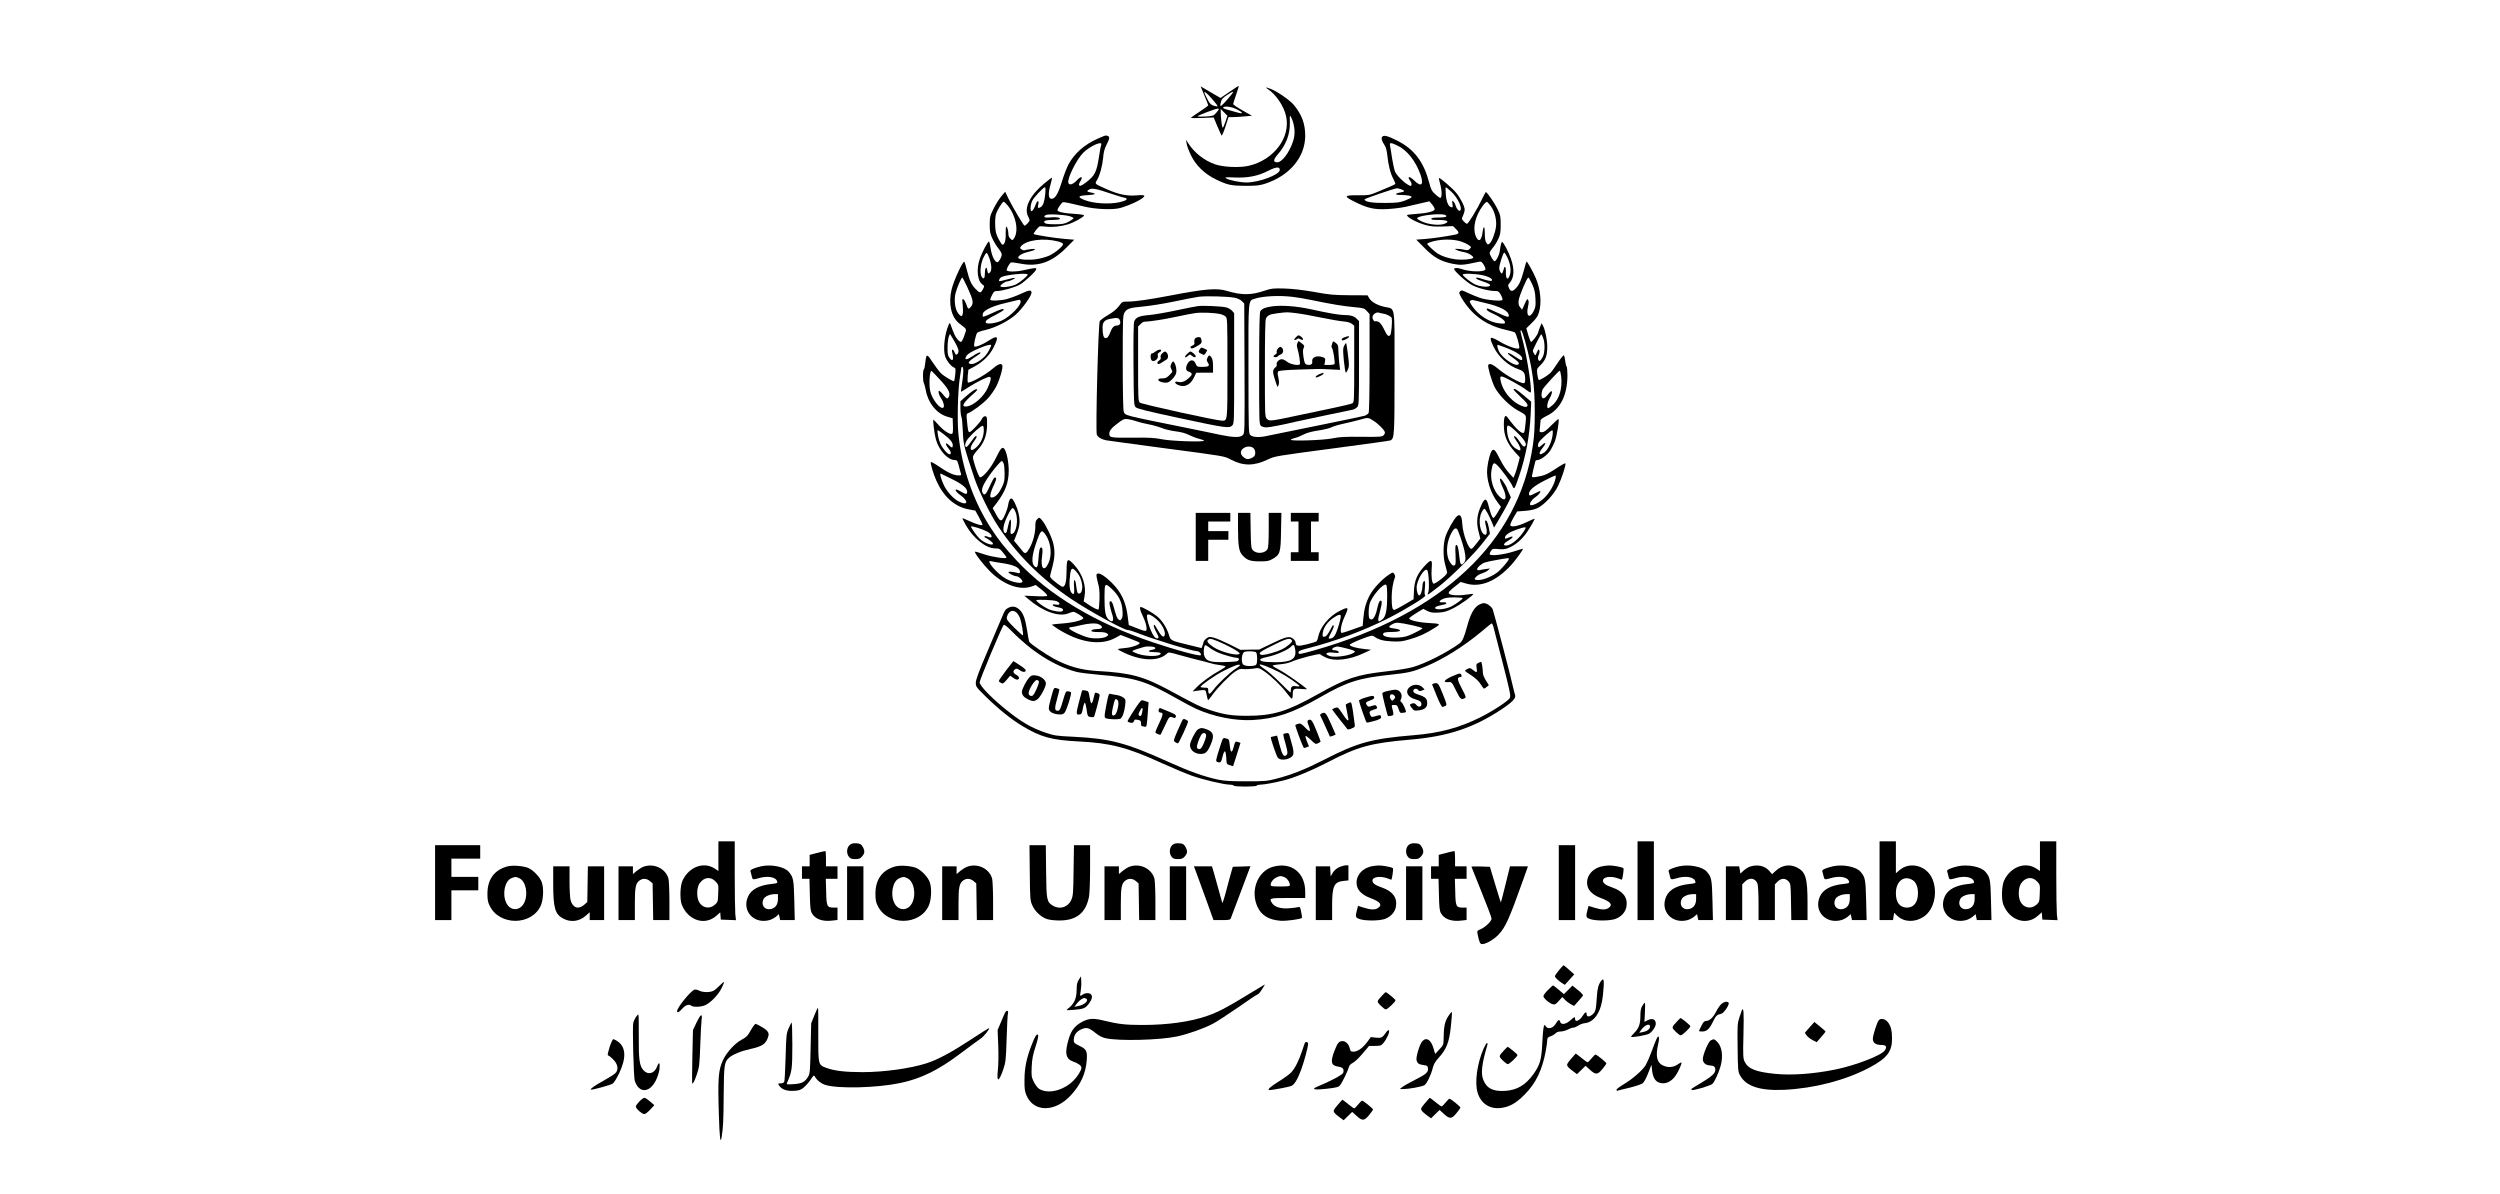 <?xml version="1.0" standalone="no"?>
<!DOCTYPE svg PUBLIC "-//W3C//DTD SVG 20010904//EN"
 "http://www.w3.org/TR/2001/REC-SVG-20010904/DTD/svg10.dtd">
<svg version="1.0" xmlns="http://www.w3.org/2000/svg"
 width="2603pt" height="1243pt" viewBox="0 0 2603 1243"
 preserveAspectRatio="xMidYMid meet">

<g transform="translate(0,1243) scale(0.1,-0.1)"
fill="#000000" stroke="none">
<path d="M12802 11474 l-94 -64 -71 41 c-40 23 -86 50 -104 61 l-32 19 39 -95
c22 -52 40 -98 40 -103 0 -4 -41 -34 -90 -66 -50 -33 -90 -61 -90 -64 0 -3 53
-4 119 -1 l118 5 38 -91 c21 -50 41 -94 45 -98 3 -4 21 37 39 92 l32 100 57 1
c31 1 86 4 122 8 l65 6 -97 55 c-54 30 -98 60 -98 67 0 6 14 50 31 98 16 48
29 88 27 90 -2 2 -45 -26 -96 -61z m22 -26 c-54 -68 -109 -126 -115 -122 -4 2
-3 21 3 41 7 31 20 45 66 75 61 40 75 42 46 6z m-204 -48 c35 -39 60 -73 57
-76 -3 -3 -22 -1 -42 6 -29 10 -41 22 -65 71 -17 32 -30 61 -30 64 0 17 25 -3
80 -65z m255 -107 c30 -15 55 -31 55 -35 0 -11 -9 -10 -66 6 -27 8 -68 20 -92
26 -23 6 -40 15 -37 20 12 19 85 10 140 -17z m-185 0 c0 -5 -13 -22 -28 -39
-25 -30 -32 -32 -109 -37 -46 -3 -83 -2 -83 3 0 7 184 78 208 79 6 1 12 -2 12
-6z m69 -131 c-11 -34 -24 -62 -28 -62 -8 0 -21 104 -21 165 l0 30 35 -35 35
-36 -21 -62z"/>
<path d="M13200 11503 c86 -57 169 -179 191 -284 48 -222 -128 -454 -388 -515
-95 -22 -265 -15 -352 15 -110 38 -216 121 -277 217 l-25 39 6 -40 c3 -22 23
-76 45 -121 52 -108 144 -196 262 -253 121 -58 156 -65 308 -66 115 0 145 4
205 23 254 84 414 276 415 498 0 125 -35 220 -119 322 -40 48 -172 140 -239
166 -53 20 -64 20 -32 -1z m278 -423 c3 -49 -1 -80 -17 -128 -38 -112 -114
-212 -161 -212 -46 0 -45 26 4 82 85 97 128 208 126 328 -2 89 -1 91 22 40 12
-25 23 -74 26 -110z m-153 -419 c0 -50 -216 -131 -347 -131 -67 0 -187 25
-213 44 -15 11 0 12 90 8 135 -6 244 15 346 68 87 44 124 47 124 11z"/>
<path d="M11427 10985 c-134 -59 -239 -151 -301 -265 -19 -36 -51 -119 -71
-185 -37 -122 -69 -175 -106 -175 -34 0 -38 54 -10 153 11 37 17 67 13 67 -4
0 -40 -28 -80 -61 -149 -123 -213 -255 -167 -343 8 -15 15 -34 15 -40 0 -13
-41 -56 -53 -56 -9 0 -133 210 -169 286 l-32 68 -38 -45 c-21 -24 -58 -82 -81
-128 -39 -79 -42 -89 -42 -170 0 -73 4 -95 28 -145 15 -33 43 -79 62 -102 19
-23 35 -52 35 -64 0 -28 -30 -80 -46 -80 -25 0 -56 62 -68 135 -6 40 -14 76
-18 80 -9 9 -73 -110 -97 -182 -37 -109 -24 -229 29 -266 20 -14 21 -16 6 -45
-24 -47 -34 -47 -77 -2 -46 48 -63 85 -91 195 -10 44 -23 84 -28 89 -13 13
-108 -191 -131 -284 -37 -148 -6 -291 78 -357 86 -67 79 -51 54 -126 -13 -38
-28 -67 -36 -67 -7 0 -25 13 -38 30 -22 25 -35 55 -73 160 -4 11 -9 6 -18 -15
-42 -98 -58 -255 -35 -326 16 -46 56 -98 86 -112 24 -11 25 -14 19 -76 -4 -36
-9 -67 -11 -69 -8 -8 -107 51 -138 82 -19 19 -58 71 -87 115 -60 92 -65 91
-76 -6 -3 -35 -10 -66 -15 -69 -12 -7 -12 -120 0 -142 5 -9 14 -43 20 -74 24
-134 112 -243 222 -276 l58 -17 3 -79 c2 -54 -1 -80 -9 -83 -23 -9 -85 31
-137 88 -29 33 -55 59 -57 59 -9 0 10 -150 26 -207 33 -114 124 -213 196 -213
24 0 28 -5 43 -63 8 -35 18 -71 22 -80 5 -14 0 -17 -24 -17 -49 0 -109 26
-200 89 -48 33 -89 56 -91 50 -5 -16 28 -127 59 -195 76 -169 192 -271 338
-298 l67 -12 38 -69 c20 -37 37 -72 37 -77 0 -15 -60 1 -137 37 -40 19 -73 32
-73 29 0 -3 16 -35 36 -71 78 -138 210 -243 307 -243 42 0 49 -4 81 -44 20
-23 36 -47 36 -51 0 -17 -149 5 -234 34 -49 17 -91 29 -94 27 -10 -10 79 -127
153 -202 140 -141 310 -204 434 -161 l45 16 63 -50 c35 -28 60 -56 57 -61 -5
-7 -47 -9 -123 -5 l-116 5 40 -34 c152 -131 321 -191 419 -150 21 9 44 16 52
16 19 0 104 -53 104 -65 0 -21 -102 -47 -212 -56 -60 -4 -112 -10 -115 -12 -2
-3 29 -25 69 -50 224 -140 441 -172 594 -87 l52 29 93 -36 c52 -20 98 -39 103
-44 17 -15 -76 -51 -150 -56 -41 -3 -74 -9 -74 -13 0 -4 30 -21 68 -38 184
-85 352 -89 439 -10 21 20 21 20 130 -11 59 -17 144 -39 188 -50 44 -10 103
-26 130 -34 28 -9 76 -19 108 -22 31 -4 57 -10 57 -15 0 -4 -30 -25 -67 -45
-83 -46 -185 -120 -237 -174 l-39 -40 39 6 c21 4 53 7 69 8 28 0 30 -3 39 -52
5 -29 12 -53 15 -53 3 1 24 26 46 57 52 73 177 201 236 241 37 25 53 30 85 26
21 -3 66 -1 99 4 59 10 61 10 113 -24 71 -47 189 -160 242 -233 24 -33 47 -58
52 -55 4 3 8 22 8 42 0 60 9 66 85 59 38 -4 66 -4 63 -2 -34 34 -221 165 -280
196 -43 22 -78 44 -78 48 0 4 33 11 74 14 44 3 94 14 123 27 70 32 292 89 299
78 4 -6 30 -21 58 -34 93 -43 248 -25 401 48 l70 33 -73 8 c-83 9 -144 27
-149 43 -2 6 49 31 114 57 105 40 120 44 138 31 50 -35 94 -47 187 -52 83 -4
109 -1 187 22 95 27 169 61 261 120 64 41 62 42 -70 50 -105 6 -204 30 -197
49 2 6 36 31 75 55 l71 43 42 -22 c34 -17 55 -20 114 -17 60 3 86 10 156 45
75 37 216 139 207 149 -2 2 -35 -2 -73 -7 -78 -13 -161 -8 -178 10 -12 13 5
31 90 97 l31 25 58 -17 c150 -43 313 24 469 194 47 51 127 163 122 169 -2 1
-45 -12 -97 -29 -109 -35 -250 -50 -250 -27 0 8 7 24 15 36 14 20 22 22 78 16
52 -4 72 -2 112 16 67 30 127 81 179 154 41 58 91 147 83 147 -3 0 -43 -18
-90 -40 -83 -39 -149 -51 -162 -30 -4 6 11 41 32 78 l39 67 79 6 c51 3 98 13
129 27 71 32 173 140 218 232 39 80 86 225 76 236 -4 3 -48 -21 -98 -55 -89
-59 -123 -74 -207 -87 -31 -5 -43 -3 -43 6 0 9 20 96 36 158 2 6 11 12 20 12
33 0 102 50 133 96 17 26 39 71 50 99 21 57 48 221 38 231 -3 4 -37 -26 -75
-65 -53 -54 -76 -71 -97 -71 -28 0 -28 0 -21 53 3 28 6 60 6 69 0 11 23 28 64
48 141 67 215 213 216 422 0 48 -4 89 -9 92 -4 3 -11 28 -14 56 -3 28 -9 55
-13 61 -3 6 -32 -29 -64 -77 -31 -49 -68 -99 -81 -110 -37 -33 -109 -75 -118
-70 -4 3 -11 30 -15 60 -6 55 -6 56 37 98 50 50 67 99 67 189 0 70 -22 175
-44 217 l-15 27 -15 -36 c-8 -19 -18 -47 -21 -61 -7 -26 -61 -98 -74 -98 -4 0
-17 32 -29 71 l-20 71 58 57 c45 44 62 69 74 111 29 99 16 238 -34 355 -28 66
-91 178 -96 172 -3 -2 -16 -46 -29 -96 -28 -104 -46 -144 -83 -183 -33 -36
-54 -35 -71 3 -12 27 -11 33 6 52 49 55 54 140 14 255 -24 70 -78 172 -91 172
-8 0 -14 -20 -25 -96 -6 -43 -38 -104 -54 -104 -12 0 -51 67 -51 87 0 8 14 31
31 51 18 20 44 61 58 92 22 47 26 69 26 150 0 86 -3 101 -31 160 -30 62 -111
180 -123 180 -3 0 -23 -35 -43 -78 -49 -102 -140 -252 -154 -252 -6 0 -21 11
-34 25 -23 25 -23 26 -7 60 9 20 17 48 17 63 0 34 -44 120 -89 175 -38 47
-171 161 -178 153 -3 -2 2 -29 11 -59 20 -70 21 -147 2 -147 -7 0 -31 17 -53
38 -35 32 -44 49 -63 122 -57 217 -157 348 -335 437 -95 48 -134 58 -152 41
-15 -16 -7 -46 28 -98 9 -14 20 -56 23 -95 11 -104 33 -192 63 -247 14 -26 23
-51 20 -54 -7 -7 -63 -32 -197 -87 -70 -29 -83 -31 -192 -30 -145 1 -151 -9
-37 -66 136 -68 203 -84 338 -78 64 3 154 14 201 25 47 11 121 28 164 38 l79
18 29 -34 c16 -19 27 -41 26 -50 -5 -21 -81 -40 -190 -47 -54 -3 -98 -9 -98
-13 0 -24 109 -81 201 -105 47 -13 92 -16 171 -13 l107 4 33 -33 c35 -36 32
-48 -17 -57 -103 -20 -230 -38 -308 -44 l-91 -7 85 -86 c98 -100 172 -141 296
-166 83 -16 107 -14 273 22 21 5 29 -1 48 -31 13 -20 21 -42 18 -49 -11 -30
-169 -26 -251 5 -34 13 -75 13 -75 0 0 -22 129 -138 186 -168 63 -33 177 -62
242 -62 33 0 39 -5 59 -41 13 -23 20 -46 16 -52 -10 -16 -171 -1 -235 22 -32
11 -87 34 -124 51 -59 29 -68 31 -81 17 -14 -14 -13 -20 12 -64 104 -178 253
-288 451 -334 49 -12 96 -24 104 -28 17 -9 58 -156 47 -167 -15 -15 -117 19
-196 66 -112 66 -122 59 -71 -48 51 -109 153 -200 264 -238 53 -18 66 -39 66
-105 0 -30 -4 -39 -17 -39 -35 0 -181 81 -250 139 -68 57 -104 73 -117 52 -10
-15 33 -164 66 -231 41 -81 150 -192 236 -240 101 -56 94 -45 86 -137 -4 -45
-10 -87 -15 -94 -17 -28 -84 33 -171 153 -27 38 -41 11 -40 -79 0 -106 34
-189 110 -273 l56 -62 -18 -71 c-10 -39 -25 -87 -33 -106 l-15 -36 -49 53
c-27 29 -67 91 -90 138 -48 96 -62 112 -83 95 -17 -14 -43 -108 -51 -186 -12
-111 33 -257 109 -357 l34 -45 -36 -61 c-19 -33 -40 -58 -44 -55 -13 7 -29 48
-48 123 -21 84 -40 89 -73 18 -51 -108 -59 -185 -30 -293 l16 -62 -39 -51
c-21 -28 -44 -53 -51 -56 -30 -13 -91 150 -98 259 -4 84 -23 109 -56 79 -33
-30 -99 -148 -120 -215 -24 -76 -25 -203 -3 -284 9 -33 18 -69 21 -80 3 -16
-11 -33 -61 -74 -37 -29 -72 -51 -80 -48 -18 7 -26 79 -19 165 8 92 -5 94 -78
15 -74 -82 -102 -147 -107 -255 l-4 -87 -93 -55 c-52 -31 -100 -56 -108 -56
-20 0 -27 31 -27 130 0 74 13 156 35 210 3 9 -1 24 -9 35 -13 19 -15 18 -57
-10 -68 -44 -161 -144 -196 -210 -41 -78 -60 -146 -68 -243 l-7 -79 -102 -36
c-55 -21 -107 -37 -115 -37 -23 0 -8 89 27 165 50 106 46 112 -50 64 -111 -56
-204 -169 -223 -271 -4 -21 -12 -41 -19 -46 -6 -5 -51 -19 -100 -31 -93 -23
-116 -19 -116 19 0 10 -12 28 -27 40 -38 30 -72 22 -225 -52 l-127 -61 -98 -1
-98 -2 -115 58 c-63 31 -137 62 -163 69 -44 11 -51 10 -75 -8 -15 -11 -29 -29
-31 -39 -2 -10 -7 -29 -12 -40 l-8 -22 -118 29 c-211 51 -203 47 -223 112 -23
74 -72 149 -125 192 -38 32 -150 95 -167 95 -16 0 -7 -39 22 -97 16 -33 33
-81 36 -106 8 -58 4 -58 -104 -16 l-79 31 -11 87 c-18 150 -67 255 -163 350
-88 87 -149 120 -162 88 -3 -8 4 -45 14 -83 15 -53 19 -93 17 -171 -2 -56 -6
-104 -10 -108 -7 -8 -56 16 -114 56 l-41 28 9 52 c20 109 -20 230 -107 327
-70 77 -79 70 -80 -63 0 -111 -14 -165 -41 -165 -7 0 -40 21 -73 48 -46 35
-60 52 -57 67 2 11 13 56 25 99 23 89 26 150 10 228 -13 65 -78 201 -117 248
-30 35 -30 35 -51 16 -17 -15 -21 -31 -21 -75 0 -71 -23 -160 -58 -224 -31
-58 -49 -68 -71 -40 -9 11 -33 41 -54 66 l-39 46 25 63 c36 91 41 141 22 223
-15 68 -57 155 -74 155 -16 0 -28 -25 -35 -70 -7 -49 -47 -143 -65 -155 -17
-10 -32 6 -65 69 l-30 55 41 53 c92 122 125 212 126 338 0 90 -24 205 -48 229
-21 22 -37 3 -89 -104 -46 -94 -129 -195 -161 -195 -15 0 -75 171 -75 212 0
11 21 43 46 70 66 71 96 144 101 248 2 47 0 91 -5 98 -12 17 -37 6 -49 -21
-15 -33 -113 -137 -128 -137 -14 0 -18 21 -29 138 -4 44 -2 54 12 59 44 16
152 96 203 150 31 32 73 92 93 131 37 74 71 194 62 218 -10 27 -46 13 -108
-41 -67 -59 -236 -151 -250 -137 -4 4 -5 36 -2 70 l7 62 60 32 c91 49 161 118
202 200 59 118 46 134 -56 68 -63 -41 -134 -68 -145 -57 -9 9 16 123 30 141 6
7 45 21 86 30 105 24 244 95 318 162 66 59 162 193 162 225 0 33 -23 31 -110
-10 -47 -22 -113 -46 -146 -55 -70 -18 -174 -21 -174 -6 0 6 9 29 20 50 18 35
25 40 54 40 52 0 185 38 235 67 56 33 171 141 171 161 0 16 -9 15 -140 -13
-70 -16 -153 -16 -168 -1 -8 9 29 77 45 83 7 3 52 -3 99 -12 181 -36 325 14
474 163 l85 86 -95 8 c-104 8 -317 42 -327 51 -6 7 45 72 62 80 6 2 36 1 68
-3 70 -8 156 2 230 25 60 19 158 73 164 91 2 7 -32 13 -99 17 -111 6 -178 21
-178 39 0 15 42 76 56 82 11 4 63 -6 224 -45 120 -29 301 -36 377 -14 118 34
259 106 247 127 -5 7 -30 8 -76 4 -99 -9 -188 8 -308 61 -136 60 -133 57 -109
96 30 49 57 148 65 234 4 57 14 93 35 135 33 65 36 83 13 92 -22 9 -21 9 -107
-29z m39 -62 c-4 -9 -14 -62 -22 -117 -26 -171 -43 -204 -140 -278 -39 -29
-58 -38 -66 -30 -7 7 -4 20 11 45 32 52 7 57 -38 8 -39 -42 -77 -53 -87 -26
-16 41 85 245 155 315 69 69 204 129 187 83z m3081 -7 c104 -49 192 -160 244
-307 36 -105 7 -131 -67 -58 -47 46 -77 46 -43 -1 13 -16 19 -36 15 -45 -5
-15 -9 -15 -37 2 -49 28 -119 100 -135 138 -7 19 -20 78 -29 132 -8 54 -17
113 -21 131 -8 40 2 41 73 8z m-3663 -498 c-8 -84 -21 -125 -46 -143 -29 -19
-38 -11 -28 25 11 39 -6 50 -21 13 -21 -53 -34 -76 -46 -81 -19 -6 -16 63 4
106 17 37 116 142 133 142 6 0 7 -26 4 -62z m4228 15 c69 -65 120 -178 89
-197 -12 -8 -38 24 -46 56 -4 15 -14 33 -23 40 -14 12 -15 9 -9 -25 5 -32 3
-38 -10 -35 -32 6 -52 51 -59 131 -4 42 -4 77 0 77 4 0 30 -21 58 -47z m-3546
-19 c72 -24 139 -44 148 -44 9 0 16 -6 16 -14 0 -10 -25 -20 -76 -32 -108 -23
-271 -13 -361 23 -80 32 -71 46 32 51 82 5 98 16 35 27 -45 8 -50 17 -17 33
30 15 70 8 223 -44z m3023 45 c42 -15 39 -25 -8 -33 -62 -10 -60 -26 2 -26 70
0 119 -10 114 -23 -2 -6 -32 -21 -68 -35 -56 -21 -81 -24 -204 -25 -138 -2
-218 12 -217 37 1 9 311 114 338 116 6 0 25 -5 43 -11z m-4099 -166 c90 -110
121 -273 65 -349 -13 -18 -14 -18 -34 0 -12 11 -21 29 -21 41 0 38 -12 85 -22
85 -5 0 -8 -33 -7 -72 3 -73 -13 -122 -36 -115 -5 1 -23 30 -40 62 -24 47 -31
76 -33 135 -2 42 1 94 7 116 11 42 67 134 81 134 5 0 23 -17 40 -37z m5037
-16 c38 -56 58 -142 49 -210 -9 -64 -41 -150 -65 -171 -18 -16 -20 -16 -35 6
-11 16 -16 45 -16 96 0 83 -14 89 -24 10 -12 -90 -44 -104 -72 -33 -32 86 -3
206 75 313 18 24 37 42 44 40 7 -3 26 -25 44 -51z m-4394 -97 c26 -7 46 -17
44 -23 -2 -6 -26 -23 -53 -37 -42 -21 -62 -25 -141 -25 -62 0 -96 4 -105 13
-21 21 8 32 84 32 37 0 70 4 73 10 9 15 -41 23 -100 16 -56 -6 -78 5 -48 24
22 14 179 7 246 -10z m3917 10 c26 -16 0 -25 -72 -25 -48 0 -73 -4 -75 -12 -4
-10 14 -13 65 -13 103 0 131 -16 72 -40 -49 -20 -165 -9 -234 23 -43 20 -56
31 -49 38 29 29 258 52 293 29z m-4034 -274 c26 -6 50 -18 52 -25 7 -20 -77
-91 -142 -122 -34 -15 -95 -32 -137 -38 -80 -11 -175 -5 -186 11 -11 19 35 49
98 64 83 19 104 39 31 30 -29 -4 -58 -9 -65 -12 -7 -2 -21 2 -32 10 -17 12
-17 16 -5 31 54 66 235 90 386 51z m4201 -2 c27 -9 61 -25 76 -37 28 -19 28
-20 10 -38 -15 -15 -25 -17 -58 -9 -22 5 -53 9 -70 9 l-30 0 25 -14 c14 -7 46
-16 71 -20 46 -6 110 -47 97 -61 -16 -15 -114 -23 -183 -14 -72 9 -137 30
-185 59 -30 18 -110 92 -110 102 0 4 15 12 33 18 100 33 236 35 324 5z m-4915
-174 c24 -71 26 -126 5 -147 -17 -18 -22 -13 -29 30 -6 38 -23 15 -23 -32 0
-57 -11 -74 -31 -47 -24 33 -18 126 12 196 15 33 32 59 37 57 6 -2 19 -28 29
-57z m5394 7 c31 -68 40 -134 24 -181 -20 -62 -44 -42 -41 36 1 27 -3 48 -9
48 -5 0 -10 -4 -10 -9 0 -5 -5 -22 -11 -38 -10 -27 -11 -27 -25 -9 -8 11 -14
31 -14 45 0 34 41 161 52 161 5 0 20 -24 34 -53z m-4996 -176 c0 -15 -76 -79
-121 -102 -49 -24 -153 -38 -163 -20 -7 11 49 51 72 51 20 0 86 30 79 36 -3 3
-40 -4 -82 -16 -42 -12 -79 -20 -81 -17 -8 8 7 35 24 43 60 26 272 45 272 25z
m4734 -6 c70 -15 114 -41 97 -58 -5 -5 -36 0 -76 12 -75 24 -85 25 -85 12 0
-5 33 -20 73 -33 47 -15 72 -28 72 -38 0 -24 -102 -18 -157 9 -48 23 -128 87
-128 102 0 14 127 10 204 -6z m-5361 -128 c60 -130 66 -163 37 -200 -25 -32
-32 -28 -49 25 -7 20 -19 42 -28 50 -15 12 -16 6 -9 -63 10 -114 -8 -139 -52
-75 -29 43 -40 135 -23 203 14 55 60 163 70 163 4 0 28 -46 54 -103z m5879 36
c25 -55 32 -85 35 -153 4 -74 1 -91 -19 -130 -43 -84 -82 -51 -58 49 8 35 9
55 1 68 -8 15 -14 9 -36 -42 l-27 -60 -20 25 c-16 19 -19 35 -16 71 5 46 86
238 101 239 5 0 22 -30 39 -67z m-5326 -177 c14 -37 -100 -157 -192 -202 -60
-29 -157 -43 -169 -24 -11 18 14 38 106 84 45 23 81 46 80 51 -3 15 -28 8
-124 -37 -48 -23 -90 -39 -93 -35 -4 3 -3 18 0 32 8 33 96 76 211 104 44 10
98 24 120 29 55 14 55 14 61 -2z m4835 -20 c165 -39 249 -84 249 -133 0 -20
-16 -16 -121 32 -110 50 -109 50 -109 31 0 -7 28 -26 63 -41 76 -34 127 -71
127 -92 0 -13 -9 -15 -58 -10 -99 8 -215 81 -280 175 -30 44 -34 55 -22 62 8
5 22 8 30 5 8 -2 63 -15 121 -29z m418 -398 c77 -281 101 -454 101 -743 0
-156 -5 -244 -20 -343 -148 -1008 -945 -1755 -2274 -2133 -158 -44 -166 -46
-166 -21 0 14 20 22 93 41 284 72 586 184 837 311 186 94 406 230 390 240 -8
5 -9 29 -4 79 4 46 3 71 -4 71 -13 0 -22 -24 -22 -59 0 -35 -19 -91 -31 -91
-15 0 -29 38 -29 82 0 76 82 210 110 182 16 -16 25 -206 11 -232 -6 -12 -8
-22 -3 -22 4 0 57 39 117 86 133 105 366 337 459 458 l69 89 -11 60 c-11 58
-25 87 -38 75 -3 -3 -1 -23 5 -45 17 -60 14 -105 -6 -101 -53 10 -76 155 -37
232 10 22 24 39 29 39 11 0 50 -71 81 -147 l20 -50 56 95 c31 52 70 123 88
157 l31 64 -20 44 c-12 24 -21 47 -21 52 0 4 -14 30 -31 56 -48 76 -57 44 -14
-47 54 -112 34 -165 -35 -95 -64 63 -98 182 -80 277 13 72 23 81 56 50 39 -35
144 -178 161 -219 18 -42 22 -38 70 104 70 206 109 413 120 637 l6 136 -78 66
c-70 60 -105 80 -105 60 0 -4 34 -39 75 -78 58 -54 74 -75 69 -89 -5 -13 -13
-16 -33 -11 -114 29 -228 156 -248 280 -5 30 -3 35 13 35 24 0 206 -100 257
-141 21 -17 41 -28 44 -25 16 16 -32 342 -77 518 -34 132 -33 128 -21 128 5 0
23 -51 40 -112z m-5899 -99 c0 -15 -6 -32 -14 -38 -11 -9 -16 -5 -26 19 -17
41 -35 39 -25 -2 18 -77 5 -100 -30 -53 -16 22 -20 41 -19 108 0 45 6 95 13
112 l12 29 44 -74 c25 -41 45 -87 45 -101z m6086 135 c22 -52 20 -156 -3 -201
-11 -20 -24 -38 -30 -40 -17 -6 -26 33 -14 56 13 24 14 61 2 61 -5 0 -14 -15
-21 -32 -11 -32 -12 -32 -26 -14 -7 11 -14 26 -14 34 0 13 81 172 88 172 2 0
10 -16 18 -36z m-5746 -78 c0 -15 -34 -80 -57 -106 -37 -44 -110 -90 -144 -90
-56 0 -40 27 49 83 23 15 42 29 42 32 0 14 -34 1 -86 -35 -58 -39 -86 -41 -65
-2 14 26 51 50 141 88 65 28 120 42 120 30z m5343 -20 c122 -46 187 -88 187
-121 0 -22 -16 -19 -63 14 -60 40 -87 53 -87 42 0 -6 20 -24 44 -40 63 -44 79
-62 67 -74 -30 -30 -170 63 -205 137 -15 33 -21 66 -11 66 2 0 33 -11 68 -24z
m-5633 -253 c0 -27 -6 -85 -14 -130 -7 -46 -12 -83 -10 -83 2 0 34 20 71 44
95 61 212 118 229 112 18 -7 11 -39 -21 -113 -41 -93 -148 -187 -220 -195 -63
-7 -39 37 75 136 29 25 40 40 32 43 -15 6 -56 -22 -125 -83 l-47 -42 0 -71 c0
-40 5 -81 10 -91 6 -11 12 -78 15 -149 5 -138 9 -154 121 -491 47 -138 166
-380 250 -505 197 -295 449 -545 761 -754 188 -126 544 -321 586 -321 13 0 52
-12 88 -26 150 -62 581 -194 632 -194 23 0 50 -31 39 -42 -13 -13 -254 52
-492 132 -603 202 -1087 492 -1425 854 -128 138 -177 199 -266 334 -184 282
-303 624 -340 981 -14 141 -6 458 15 591 9 52 16 98 16 103 0 4 5 7 10 7 6 0
10 -21 10 -47z m-243 -86 c87 -94 112 -141 93 -177 -15 -28 -22 -26 -59 20
-17 22 -37 40 -43 40 -14 0 -1 -47 23 -81 24 -35 35 -84 20 -94 -33 -19 -118
90 -136 174 -15 70 -5 217 14 209 4 -2 44 -43 88 -91z m6468 33 c14 -121 -19
-234 -86 -295 -22 -19 -44 -35 -49 -35 -19 0 -10 62 16 105 29 51 31 91 2 62
-9 -9 -26 -29 -37 -43 -27 -34 -51 -26 -51 18 1 18 6 43 13 55 17 30 166 193
177 193 4 0 11 -27 15 -60z m-6012 -570 c-3 -65 -33 -129 -80 -170 -62 -55
-78 -12 -23 63 31 43 36 57 20 57 -5 0 -28 -27 -50 -60 -23 -33 -45 -58 -51
-55 -19 12 -8 54 23 91 49 59 138 136 151 131 8 -3 11 -24 10 -57z m5540 0
c72 -67 112 -122 103 -145 -10 -26 -30 -16 -59 29 -30 48 -54 72 -63 63 -4 -3
10 -28 30 -55 33 -45 47 -92 29 -92 -5 0 -22 9 -40 19 -48 30 -84 100 -91 176
-6 84 4 84 91 5z m-5956 -32 c67 -51 93 -84 93 -114 0 -31 -8 -30 -42 3 -37
35 -39 8 -3 -35 27 -32 33 -62 12 -62 -21 0 -74 61 -96 110 -21 49 -38 140
-26 140 5 0 32 -19 62 -42z m6338 -10 c-8 -68 -48 -152 -85 -178 -56 -40 -68
-15 -20 45 46 58 37 71 -17 22 -20 -17 -23 -18 -28 -4 -4 8 0 27 7 41 14 26
125 125 141 126 5 0 6 -24 2 -52z m-5715 -294 c6 -14 10 -63 10 -108 0 -72 -4
-91 -31 -144 -32 -65 -69 -102 -102 -102 -17 0 -19 5 -14 34 3 19 19 63 36 97
18 38 27 67 22 72 -16 16 -27 0 -67 -88 -39 -87 -55 -101 -74 -65 -15 28 0 71
49 147 47 73 138 183 152 183 5 0 14 -12 19 -26z m-539 -162 c106 -51 159 -95
159 -131 0 -31 -11 -31 -66 1 -43 24 -54 27 -54 14 0 -9 22 -32 49 -51 91 -65
78 -115 -17 -66 -55 28 -119 98 -153 166 -30 63 -49 131 -33 124 5 -3 57 -28
115 -57z m6285 6 c-13 -66 -66 -156 -122 -207 -51 -47 -126 -83 -141 -68 -12
13 16 56 51 79 33 22 62 56 53 64 -2 2 -25 -7 -51 -21 -57 -30 -66 -31 -66 -6
0 37 53 82 159 136 58 30 110 54 115 54 5 1 6 -14 2 -31z m-5621 -353 c32 -84
5 -224 -44 -225 -11 0 -12 14 -7 75 8 88 -6 101 -24 23 -18 -80 -21 -88 -30
-88 -22 0 -29 38 -16 86 18 67 73 174 90 174 8 0 22 -20 31 -45z m-298 -199
c58 -30 66 -81 9 -55 -14 7 -29 9 -34 4 -4 -4 -2 -10 5 -12 24 -8 77 -48 81
-60 10 -33 -88 1 -138 48 -29 27 -90 113 -90 127 0 10 118 -26 167 -52z m5596
13 c-48 -82 -140 -159 -190 -159 -41 0 -28 24 35 60 44 27 41 44 -4 25 -44
-18 -44 -18 -44 -2 0 25 46 57 116 81 38 14 77 25 87 25 17 1 17 0 0 -30z
m-692 -6 c38 -94 70 -204 75 -252 5 -47 3 -60 -14 -81 -29 -35 -40 -19 -48 70
-8 86 -19 124 -35 115 -6 -5 -8 -39 -4 -98 3 -53 2 -98 -3 -106 -15 -22 -39
-6 -63 40 -40 78 -26 212 32 305 25 41 46 43 60 7z m-4293 -43 c57 -84 68
-214 26 -299 -45 -90 -82 -46 -64 77 9 63 5 92 -10 92 -14 0 -22 -33 -27 -112
-7 -95 -14 -109 -42 -84 -33 30 -28 109 15 235 50 146 59 154 102 91z m4822
-249 c0 -18 -81 -112 -123 -143 -75 -55 -181 -90 -223 -74 -15 6 -14 9 6 31
13 14 40 30 61 35 20 6 48 20 61 31 l23 20 -40 -5 c-22 -3 -52 -8 -67 -12 -39
-9 -37 17 3 50 35 29 47 33 179 57 121 21 120 21 120 10z m-5290 -42 c137 -19
200 -49 200 -92 0 -15 -5 -18 -22 -13 -53 14 -98 18 -98 8 0 -11 60 -42 83
-42 25 0 71 -45 62 -59 -12 -21 -102 -4 -168 31 -90 49 -223 202 -159 185 9
-3 55 -11 102 -18z m782 -86 c37 -40 58 -87 65 -142 6 -51 -8 -91 -31 -91 -18
0 -22 13 -31 83 -11 84 -29 73 -22 -13 6 -76 -1 -90 -28 -60 -20 22 -25 98
-12 193 9 65 21 70 59 30z m3241 -273 c-1 -137 -15 -202 -51 -230 -49 -39 -53
-21 -21 96 22 79 20 115 -5 95 -7 -6 -18 -36 -24 -67 -15 -74 -40 -124 -62
-124 -10 0 -21 7 -24 16 -9 24 -7 105 4 146 23 81 148 224 174 198 6 -6 10
-60 9 -130z m-2868 89 c71 -65 107 -138 112 -223 4 -52 1 -76 -10 -91 -12 -16
-17 -17 -30 -6 -16 13 -23 29 -52 134 -10 38 -21 57 -31 57 -13 0 -14 -8 -9
-42 4 -24 14 -60 21 -82 28 -77 12 -108 -34 -66 -32 30 -42 82 -42 228 0 153
3 157 75 91z m3655 -97 c0 -10 -72 -62 -116 -85 -67 -34 -181 -43 -171 -13 3
10 24 17 90 31 39 8 34 27 -8 24 -46 -4 -48 12 -5 33 25 13 59 18 123 18 48 0
87 -4 87 -8z m-4227 -32 c42 -20 36 -44 -9 -35 -27 5 -35 3 -32 -7 3 -7 24
-16 48 -20 49 -8 66 -20 55 -38 -11 -17 -93 -6 -151 19 -46 21 -124 77 -124
90 0 12 184 5 213 -9z m1064 -213 c43 -46 71 -113 59 -142 -12 -32 -36 -9 -90
86 -14 25 -21 30 -23 17 -2 -9 10 -41 27 -71 32 -57 28 -77 -10 -57 -34 18
-100 200 -86 237 8 21 73 -16 123 -70z m1893 57 c0 -29 -31 -136 -52 -181 -13
-28 -29 -45 -45 -49 -13 -4 -26 -4 -29 -1 -3 2 10 32 28 65 19 34 29 64 24 69
-5 4 -10 4 -12 -2 -3 -5 -18 -34 -34 -62 -22 -38 -37 -53 -52 -53 -19 0 -20 4
-15 42 7 54 51 115 111 156 53 35 76 40 76 16z m753 -96 c53 -12 97 -25 97
-30 0 -5 -39 -28 -86 -50 -75 -36 -98 -42 -169 -46 -87 -5 -155 10 -155 33 0
19 23 25 93 25 103 0 115 25 17 37 -58 7 -60 19 -9 46 38 20 56 18 212 -15z
m-3270 11 c49 -26 38 -48 -23 -49 -19 0 -41 -4 -49 -9 -23 -15 5 -23 73 -22
41 0 69 -4 82 -14 18 -15 19 -15 0 -29 -27 -22 -113 -29 -181 -17 -64 12 -207
78 -213 99 -2 7 6 12 20 12 13 1 57 9 98 20 87 21 162 25 193 9z m1235 -175
c98 -39 234 -114 229 -128 -11 -32 -194 13 -275 68 -57 38 -73 63 -52 76 21
14 24 13 98 -16z m771 12 c9 -11 4 -20 -24 -45 -48 -42 -98 -66 -186 -91 -88
-24 -115 -25 -123 -5 -4 11 23 29 107 71 168 85 205 96 226 70z m-758 -134
c60 -24 163 -52 191 -52 27 0 21 -29 -7 -36 -14 -3 -78 -7 -143 -8 -133 -1
-170 11 -192 63 -11 27 -8 91 6 113 3 4 24 -7 48 -26 23 -18 67 -42 97 -54z
m795 32 c14 -95 -41 -129 -206 -129 -58 0 -117 4 -132 8 -51 14 -31 32 55 49
86 18 211 73 241 107 25 27 33 20 42 -35z m-1472 30 c26 -10 18 -23 -19 -30
-55 -10 -41 -24 24 -24 63 0 84 -12 52 -29 -34 -18 -152 -13 -219 10 -34 11
-62 25 -62 29 0 5 26 16 58 25 31 9 62 18 67 20 17 6 82 5 99 -1z m2008 -16
c51 -12 87 -26 85 -32 -12 -35 -196 -68 -260 -47 -66 22 -36 46 44 35 31 -4
49 -3 49 4 0 12 -24 22 -51 22 -26 0 -24 19 4 30 31 12 31 12 129 -12z m-944
-40 c14 -14 16 -106 2 -128 -12 -19 -111 -20 -134 -1 -28 23 -18 126 13 134
35 10 108 6 119 -5z m238 -205 c80 -41 213 -133 214 -147 0 -4 -16 -5 -36 -1
-40 7 -54 -3 -54 -42 0 -13 -2 -23 -5 -23 -3 0 -51 46 -107 103 -57 57 -129
120 -161 141 -31 20 -55 41 -52 46 6 10 103 -27 201 -77z m-406 70 c0 -5 -20
-21 -45 -36 -60 -39 -186 -157 -230 -218 -39 -53 -55 -55 -55 -8 0 27 -2 29
-40 29 -22 0 -40 4 -40 8 0 16 154 124 235 164 115 59 175 79 175 61z"/>
<path d="M13172 9405 c-146 -50 -242 -50 -397 -4 -105 32 -225 22 -600 -50
-204 -39 -354 -61 -430 -61 -60 0 -60 0 -95 -47 -24 -32 -60 -62 -111 -92 -42
-24 -81 -53 -88 -63 -16 -25 -45 -1147 -31 -1183 10 -26 47 -49 95 -59 17 -3
301 -42 632 -86 601 -79 601 -79 666 -114 131 -69 241 -70 386 -1 75 36 78 36
673 115 328 43 602 81 608 85 38 24 40 55 40 708 0 727 11 655 -105 682 -79
18 -135 51 -160 92 l-16 28 -187 1 c-163 1 -210 5 -367 34 -121 21 -222 33
-310 36 -117 3 -137 1 -203 -21z m-317 -75 c30 -6 60 -20 75 -35 l25 -25 3
-675 c2 -665 2 -675 -18 -695 -28 -28 -99 -26 -242 4 -62 14 -225 47 -363 75
-646 131 -619 123 -635 167 -6 15 -10 228 -10 512 0 459 1 489 19 518 25 41
53 50 198 63 67 6 209 29 315 51 106 22 222 45 258 50 75 10 302 4 375 -10z
m605 9 c47 -5 139 -21 205 -35 197 -41 324 -62 434 -72 100 -9 106 -11 133
-41 l28 -31 0 -506 c0 -315 -4 -512 -10 -524 -5 -10 -25 -23 -42 -29 -18 -5
-244 -53 -503 -105 -258 -52 -490 -99 -515 -105 -71 -17 -145 -14 -169 7 -21
17 -21 17 -22 689 -1 746 -4 710 66 733 84 28 260 36 395 19z m943 -175 c37
-5 87 -32 88 -47 6 -48 -5 -164 -16 -176 -19 -20 -33 -7 -66 64 -20 40 -39 67
-56 74 -14 6 -28 9 -31 6 -10 -10 -32 18 -32 41 0 28 38 57 65 49 11 -4 32 -8
48 -11z m-2743 -70 c13 -32 -2 -54 -35 -54 -26 0 -47 -22 -65 -70 -18 -47 -29
-60 -50 -60 -20 0 -30 36 -30 110 0 55 20 79 78 90 74 15 92 12 102 -16z
m2641 -1045 c54 -34 119 -102 119 -123 0 -8 -7 -22 -16 -30 -13 -14 -46 -16
-227 -14 -174 2 -228 -1 -302 -16 -94 -20 -435 -31 -435 -15 0 5 19 13 43 19
23 5 64 22 90 36 32 17 82 31 150 41 56 8 118 23 138 33 20 11 78 28 130 39
52 11 126 29 164 40 92 26 90 26 146 -10z m-2466 -6 c22 -8 76 -22 120 -30 44
-8 107 -26 140 -39 33 -14 98 -29 145 -35 58 -7 103 -19 140 -38 30 -15 79
-34 107 -40 29 -7 51 -16 49 -20 -10 -15 -341 -4 -436 15 -78 16 -134 19 -309
17 -225 -2 -241 0 -241 41 0 32 25 63 93 113 58 42 64 44 107 38 25 -4 63 -14
85 -22z m1217 -280 c18 -16 24 -59 10 -79 -10 -16 -48 -34 -70 -34 -30 0 -72
38 -72 66 0 55 88 87 132 47z"/>
<path d="M12475 9243 c-22 -2 -123 -22 -225 -44 -102 -22 -229 -44 -283 -49
-106 -9 -141 -24 -158 -67 -6 -16 -9 -188 -7 -449 3 -410 4 -424 23 -444 16
-15 113 -40 445 -111 490 -105 528 -111 559 -80 21 21 21 24 21 595 l0 575
-22 26 c-13 14 -41 30 -63 35 -48 11 -234 20 -290 13z m230 -83 c20 -4 45 -16
56 -26 18 -16 19 -36 19 -535 0 -567 2 -549 -58 -549 -54 0 -837 172 -854 188
-17 14 -18 46 -18 404 l0 389 25 24 c13 14 30 25 37 25 51 0 215 26 331 51 77
17 167 34 200 39 66 9 200 4 262 -10z"/>
<path d="M12441 8902 c-6 -10 -8 -28 -5 -38 4 -15 -2 -24 -22 -33 -20 -9 -24
-15 -16 -23 12 -12 25 -7 87 31 28 17 32 31 20 69 -7 19 -53 14 -64 -6z"/>
<path d="M12490 8791 c-14 -27 -14 -29 19 -45 28 -15 30 -14 46 10 9 14 15 27
13 29 -10 8 -48 25 -57 25 -6 0 -15 -9 -21 -19z"/>
<path d="M12031 8770 c-13 -11 -29 -20 -37 -20 -14 0 -19 -36 -8 -64 15 -38
82 3 69 43 -4 14 0 23 15 31 11 6 20 15 20 20 0 17 -34 10 -59 -10z"/>
<path d="M12099 8749 c-13 -13 -18 -27 -14 -39 4 -13 -1 -23 -14 -32 -24 -15
-28 -38 -7 -38 7 0 24 8 37 18 13 9 33 22 44 28 21 12 22 48 3 72 -14 17 -25
15 -49 -9z"/>
<path d="M12355 8740 c-30 -32 -16 -43 17 -13 17 15 19 15 36 0 21 -19 42 -22
42 -6 0 13 -40 48 -56 49 -5 0 -23 -13 -39 -30z"/>
<path d="M12572 8705 c-10 -21 -9 -30 4 -50 23 -35 10 -45 -55 -45 -55 0 -58
1 -72 33 -18 42 -50 47 -78 11 -11 -15 -21 -40 -21 -56 0 -23 6 -31 30 -39 39
-14 38 -30 -5 -68 -40 -35 -73 -46 -109 -37 -37 9 -41 -11 -7 -29 68 -35 135
-6 172 74 l24 50 88 1 87 0 0 68 c0 45 -5 75 -16 90 -20 28 -28 28 -42 -3z"/>
<path d="M12197 8644 c-13 -25 -13 -32 -1 -57 14 -27 14 -29 -19 -62 -29 -29
-43 -35 -76 -35 -29 0 -41 -4 -41 -15 0 -17 58 -35 94 -28 30 6 83 62 92 98 8
31 -2 86 -20 110 -13 18 -14 17 -29 -11z"/>
<path d="M13243 9240 c-66 -9 -100 -23 -120 -49 -9 -12 -12 -156 -13 -597 0
-550 1 -582 18 -597 11 -10 35 -17 57 -17 32 0 171 27 310 60 22 5 159 34 305
65 146 30 275 57 288 60 12 3 31 14 42 25 19 19 20 35 20 459 l0 438 -25 25
c-27 27 -63 38 -129 38 -50 0 -162 19 -347 60 -151 33 -305 44 -406 30z m247
-70 c47 -5 162 -25 255 -45 94 -19 200 -38 237 -41 45 -4 76 -12 93 -25 l25
-20 0 -399 c0 -382 -1 -400 -19 -409 -10 -6 -95 -27 -187 -46 -93 -20 -266
-56 -384 -81 -285 -61 -293 -61 -319 -35 -21 21 -21 25 -21 521 0 344 3 507
11 523 15 34 42 46 124 56 98 12 91 12 185 1z"/>
<path d="M13490 8915 c-17 -18 -19 -25 -9 -25 8 0 20 5 26 11 8 8 17 7 31 -2
30 -19 41 -1 13 22 -30 24 -33 24 -61 -6z"/>
<path d="M13998 8918 c-16 -5 -28 -16 -28 -23 0 -11 6 -12 29 -4 34 12 63 40
40 38 -8 0 -26 -5 -41 -11z"/>
<path d="M13509 8859 c-8 -16 -8 -31 0 -58 17 -56 31 -152 25 -163 -12 -19
-103 -1 -135 27 -17 14 -41 25 -53 25 -28 0 -61 -34 -53 -54 3 -8 -1 -20 -9
-27 -34 -28 -36 -48 -14 -117 33 -104 31 -100 42 -72 7 17 6 42 -2 79 -9 40
-9 56 0 65 7 7 82 14 208 18 229 8 200 8 331 2 l104 -5 -9 73 c-4 40 -8 98 -9
130 0 49 -3 59 -28 78 -23 18 -28 19 -32 6 -3 -9 -7 -23 -10 -32 -3 -9 -1 -22
4 -28 12 -15 34 -153 26 -166 -3 -5 -29 -10 -56 -10 l-50 0 7 35 c5 31 3 36
-21 45 -64 24 -121 1 -112 -46 5 -27 -20 -40 -57 -30 -19 5 -24 16 -34 78 -7
45 -7 78 -1 89 14 27 11 33 -21 57 l-29 22 -12 -21z"/>
<path d="M13996 8832 c-14 -27 -14 -46 -4 -156 7 -69 16 -126 21 -126 4 0 14
15 22 34 13 30 13 50 0 152 -8 64 -16 119 -19 121 -2 3 -12 -9 -20 -25z"/>
<path d="M13305 8800 c-9 -10 -15 -26 -12 -34 4 -10 -2 -20 -13 -26 -11 -6
-20 -15 -20 -20 0 -13 37 -13 45 1 4 5 18 14 31 19 26 10 33 47 12 68 -16 16
-22 15 -43 -8z"/>
<path d="M13741 8536 c-30 -11 -55 -36 -37 -36 18 0 76 30 76 39 0 6 -1 11 -2
10 -2 0 -18 -6 -37 -13z"/>
<path d="M12450 6840 l0 -250 65 0 65 0 0 110 0 110 105 0 105 0 0 45 0 45
-105 0 -105 0 0 50 0 50 115 0 115 0 0 45 0 45 -180 0 -180 0 0 -250z"/>
<path d="M12890 6928 c1 -186 10 -241 48 -281 48 -51 79 -61 177 -62 78 0 96
3 134 25 79 44 86 66 89 288 l4 192 -66 0 -66 0 0 -175 c0 -110 -4 -183 -11
-199 -23 -49 -116 -58 -155 -14 -17 18 -19 42 -22 204 l-3 184 -65 0 -64 0 0
-162z"/>
<path d="M13440 7045 l0 -45 40 0 40 0 0 -160 0 -160 -40 0 -40 0 0 -45 0 -45
145 0 145 0 0 45 0 45 -40 0 -40 0 0 160 0 160 40 0 40 0 0 45 0 45 -145 0
-145 0 0 -45z"/>
<path d="M15389 6127 c-46 -31 -82 -100 -114 -221 -31 -114 -49 -154 -79 -176
-135 -97 -352 -207 -483 -245 -47 -14 -163 -33 -275 -45 -315 -36 -416 -69
-727 -244 -313 -175 -459 -219 -726 -219 -164 0 -246 13 -399 64 -90 30 -127
48 -391 191 -288 157 -418 192 -775 212 -165 10 -298 47 -448 128 -85 46 -242
153 -256 176 -3 5 -12 54 -20 108 -20 127 -40 186 -78 223 -38 37 -74 44 -118
23 -29 -14 -40 -29 -63 -87 -16 -38 -85 -201 -153 -361 -93 -218 -124 -302
-124 -333 0 -40 5 -47 103 -143 126 -125 268 -239 378 -305 197 -119 309 -149
593 -163 327 -16 506 -62 866 -227 102 -46 239 -104 305 -128 115 -42 339 -95
403 -95 17 0 34 -4 37 -10 8 -13 232 -13 240 0 3 6 21 10 38 10 37 0 162 23
249 46 107 27 290 103 453 188 314 163 448 200 860 235 394 34 662 124 953
318 114 76 151 117 136 151 -4 10 -10 35 -15 57 -15 80 -208 814 -218 834 -17
31 -61 61 -91 61 -15 0 -42 -10 -61 -23z m-4801 -79 c11 -13 26 -36 32 -53 16
-42 39 -175 30 -180 -3 -2 -44 34 -90 80 -75 76 -82 86 -76 112 16 62 65 82
104 41z m4960 -140 c5 -18 49 -187 97 -376 74 -289 86 -346 77 -367 -14 -31
-174 -136 -307 -203 -220 -110 -426 -165 -697 -187 -433 -36 -580 -75 -925
-252 -203 -104 -337 -157 -500 -200 -101 -26 -121 -28 -318 -28 -167 0 -227 4
-295 18 -147 32 -298 86 -512 183 -442 200 -608 244 -993 263 -172 8 -199 12
-282 40 -159 53 -270 119 -451 269 -137 114 -242 225 -242 258 0 25 232 580
251 598 5 6 34 -16 77 -60 215 -220 450 -368 678 -429 33 -9 136 -22 229 -30
391 -33 488 -62 821 -250 75 -43 164 -90 198 -105 181 -82 407 -127 588 -117
243 14 417 73 703 237 282 162 402 200 735 235 182 19 234 31 365 86 182 75
400 212 580 363 55 47 103 85 107 85 4 1 11 -14 16 -31z"/>
<path d="M10475 5449 c-41 -54 -75 -103 -75 -108 0 -6 10 -16 22 -22 19 -10
26 -7 59 32 l37 44 32 -23 c17 -13 38 -21 46 -18 24 9 16 35 -17 51 -32 17
-36 41 -8 58 12 8 24 5 48 -12 32 -23 61 -22 61 1 0 7 -30 32 -65 54 l-64 41
-76 -98z"/>
<path d="M15392 5527 c-21 -10 -23 -15 -17 -54 7 -49 2 -52 -39 -18 -28 22
-31 23 -59 9 -34 -18 -35 -16 46 -68 39 -26 73 -58 92 -88 17 -26 33 -48 36
-48 4 0 17 8 29 18 l22 18 -31 49 c-17 27 -31 61 -31 76 0 42 -12 119 -19 118
-3 0 -17 -5 -29 -12z"/>
<path d="M15112 5385 c-79 -37 -92 -62 -31 -57 34 2 35 1 79 -88 44 -90 54
-99 90 -80 17 9 15 16 -30 102 -49 93 -52 118 -13 118 19 0 12 34 -7 37 -8 1
-48 -13 -88 -32z"/>
<path d="M10716 5375 c-30 -33 -76 -121 -76 -148 0 -32 19 -56 60 -77 50 -25
71 -25 104 1 31 24 86 128 86 162 0 37 -51 78 -104 84 -39 5 -48 2 -70 -22z
m101 -41 c6 -16 -42 -127 -63 -145 -17 -14 -44 0 -44 23 0 38 62 138 86 138 8
0 17 -7 21 -16z"/>
<path d="M14927 5313 c-10 -3 -17 -8 -15 -12 2 -3 23 -57 48 -119 25 -63 51
-112 58 -112 7 0 22 4 32 10 17 9 15 17 -28 125 -47 116 -50 120 -95 108z"/>
<path d="M14695 5288 c-73 -40 -51 -114 41 -139 48 -14 64 -26 64 -51 0 -29
-30 -35 -52 -9 -13 17 -24 22 -43 17 -31 -8 -31 -16 -3 -51 19 -24 26 -27 64
-22 66 7 94 30 94 76 0 47 -17 64 -90 88 -42 14 -55 23 -55 38 0 25 35 33 51
11 9 -13 17 -14 39 -6 l28 11 -23 24 c-26 27 -79 33 -115 13z"/>
<path d="M10947 5178 c-15 -52 -27 -106 -27 -121 0 -35 36 -59 98 -65 38 -3
50 0 66 17 21 23 78 202 67 213 -3 4 -17 9 -30 10 -23 3 -26 -4 -51 -88 -31
-106 -35 -114 -60 -114 -30 0 -31 27 -3 125 15 52 25 97 22 99 -2 2 -16 7 -30
11 -25 6 -27 4 -52 -87z"/>
<path d="M11265 5236 c-2 -6 -17 -62 -33 -124 -30 -118 -29 -129 15 -120 13 2
21 18 28 63 6 33 15 59 20 58 6 -1 14 -34 19 -72 9 -67 11 -70 39 -77 16 -3
32 -2 37 2 8 10 60 205 60 227 0 14 -39 31 -48 22 -3 -2 -10 -27 -16 -55 -6
-28 -16 -52 -21 -53 -6 -1 -15 27 -20 63 -10 62 -12 65 -44 71 -21 4 -34 3
-36 -5z"/>
<path d="M14451 5236 c-30 -6 -56 -16 -58 -23 -4 -10 51 -230 59 -238 2 -2 16
-1 31 2 31 6 31 9 11 87 -6 24 -4 26 24 26 27 0 32 -5 44 -42 12 -39 16 -43
43 -40 16 2 31 5 33 7 8 8 -32 96 -47 104 -12 8 -13 14 -3 35 21 46 -15 98
-65 95 -10 -1 -42 -6 -72 -13z m69 -51 c10 -13 9 -19 -6 -36 -17 -19 -19 -19
-31 -3 -30 41 5 78 37 39z"/>
<path d="M11521 5098 c-28 -148 -28 -144 17 -152 51 -8 114 -7 129 2 20 12 41
73 48 138 7 57 6 62 -19 81 -14 11 -47 24 -73 27 -27 4 -55 9 -64 12 -14 4
-20 -14 -38 -108z m119 37 c16 -20 -8 -134 -32 -149 -31 -19 -38 4 -22 74 22
99 28 107 54 75z"/>
<path d="M14218 5167 c-38 -11 -68 -25 -68 -32 0 -16 70 -218 79 -227 3 -4 39
3 79 15 51 15 72 26 72 37 0 26 -8 29 -55 14 -41 -12 -46 -12 -55 6 -19 35
-11 49 30 60 42 11 45 16 31 39 -7 11 -15 11 -46 1 -34 -11 -40 -11 -52 6 -19
26 -12 36 36 52 29 10 41 19 39 30 -4 22 -15 22 -90 -1z"/>
<path d="M11858 5108 c-38 -51 -118 -178 -118 -187 0 -5 12 -12 27 -15 24 -7
36 0 46 28 1 5 17 5 35 1 27 -6 32 -11 32 -36 0 -16 3 -29 8 -29 4 0 17 -3 29
-6 23 -6 23 -8 37 188 l5 66 -31 11 c-43 15 -43 15 -70 -21z m36 -85 c-8 -45
-15 -55 -32 -44 -11 6 -10 15 4 44 23 48 37 47 28 0z"/>
<path d="M14035 5108 c-11 -6 -21 -12 -23 -13 -1 -1 4 -34 13 -74 8 -40 15
-77 15 -82 0 -23 -21 -4 -63 61 -46 68 -47 69 -77 59 -16 -6 -30 -13 -30 -15
0 -4 134 -177 160 -207 3 -4 23 -1 43 8 35 15 37 17 31 53 -3 20 -11 77 -17
126 -7 49 -16 91 -22 92 -5 2 -19 -2 -30 -8z"/>
<path d="M12066 5045 c-8 -21 1 -35 20 -35 28 0 24 -26 -16 -108 -22 -46 -40
-89 -40 -96 0 -12 48 -32 55 -24 1 2 22 45 46 96 43 95 45 96 90 78 11 -5 18
-1 22 13 4 17 -7 25 -76 53 -45 18 -84 34 -88 36 -3 2 -9 -5 -13 -13z"/>
<path d="M13757 4999 c-12 -7 -15 -15 -9 -22 4 -7 28 -57 52 -112 24 -55 45
-102 47 -104 1 -2 15 2 31 8 l29 12 -50 115 c-52 116 -61 125 -100 103z"/>
<path d="M12306 4922 c-7 -15 -31 -67 -52 -116 -36 -85 -37 -89 -19 -102 10
-8 24 -14 30 -14 9 0 105 207 105 228 0 5 -11 14 -25 20 -22 10 -26 9 -39 -16z"/>
<path d="M13621 4931 c-11 -7 -11 -16 4 -54 26 -69 15 -76 -35 -23 -37 39 -49
46 -70 41 -14 -4 -28 -10 -33 -14 -5 -5 70 -209 89 -239 0 -1 13 2 27 7 l26
10 -21 51 c-11 28 -18 53 -14 57 3 4 28 -15 55 -41 45 -44 49 -46 74 -35 15 7
27 15 27 19 0 3 -20 55 -44 115 -43 107 -57 124 -85 106z"/>
<path d="M12471 4834 c-26 -19 -81 -128 -81 -162 0 -51 49 -92 110 -92 50 0
70 17 101 86 45 100 38 140 -31 168 -51 20 -70 20 -99 0z m87 -58 c2 -10 -8
-47 -23 -82 -20 -47 -32 -64 -46 -64 -11 0 -22 7 -26 15 -6 17 20 94 44 133
16 27 46 26 51 -2z"/>
<path d="M13378 4793 c-22 -6 -23 0 8 -111 20 -73 23 -97 13 -108 -30 -36 -47
-11 -79 109 l-23 88 -31 -7 c-17 -3 -32 -7 -34 -9 -7 -6 58 -198 73 -215 36
-40 149 -13 161 37 4 14 0 51 -9 82 -8 31 -20 75 -27 99 -10 41 -16 45 -52 35z"/>
<path d="M12702 4652 c-47 -148 -47 -149 -23 -157 30 -9 36 -2 51 60 7 31 18
54 24 52 6 -2 12 -33 14 -69 3 -64 3 -65 37 -75 l34 -11 39 122 38 121 -24 9
c-29 10 -32 7 -47 -51 -18 -69 -32 -65 -40 12 -8 70 -7 69 -46 78 -26 7 -27 4
-57 -91z"/>
<path d="M7480 3515 l0 -154 -36 24 c-115 78 -272 20 -338 -125 -25 -55 -29
-195 -7 -250 66 -166 242 -221 361 -114 l39 35 3 -38 3 -38 79 -3 79 -3 -7 62
c-3 34 -6 219 -6 410 l0 349 -85 0 -85 0 0 -155z m-27 -266 c28 -30 29 -34 25
-121 -3 -87 -4 -91 -36 -119 -55 -49 -134 -32 -166 35 -25 52 -21 145 7 187
46 68 119 76 170 18z"/>
<path d="M17050 3260 l0 -410 85 0 85 0 0 410 0 410 -85 0 -85 0 0 -410z"/>
<path d="M19570 3260 l0 -410 70 0 70 0 6 38 6 38 34 -33 c71 -66 184 -69 276
-6 107 73 147 254 87 394 -60 138 -236 183 -344 87 l-35 -30 0 166 0 166 -85
0 -85 0 0 -410z m348 4 c32 -21 52 -72 52 -133 0 -95 -43 -151 -114 -151 -75
0 -116 53 -116 150 0 127 88 193 178 134z"/>
<path d="M21240 3515 l0 -154 -36 24 c-115 78 -272 20 -338 -125 -25 -55 -29
-195 -7 -250 66 -166 242 -221 361 -114 l39 35 3 -38 3 -38 79 -3 79 -3 -7 62
c-3 34 -6 219 -6 410 l0 349 -85 0 -85 0 0 -155z m-27 -266 c28 -30 29 -34 25
-121 -3 -87 -4 -91 -36 -119 -55 -49 -134 -32 -166 35 -25 52 -21 145 7 187
46 68 119 76 170 18z"/>
<path d="M8842 3627 c-28 -29 -29 -86 -3 -118 15 -19 29 -24 66 -24 39 0 51 5
71 28 28 32 30 56 9 96 -17 33 -33 41 -84 41 -26 0 -44 -7 -59 -23z"/>
<path d="M12202 3627 c-28 -29 -29 -86 -3 -118 15 -19 29 -24 66 -24 39 0 51
5 71 28 28 32 30 56 9 96 -17 33 -33 41 -84 41 -26 0 -44 -7 -59 -23z"/>
<path d="M14662 3627 c-28 -29 -29 -86 -3 -118 15 -19 29 -24 66 -24 39 0 51
5 71 28 28 32 30 56 9 96 -17 33 -33 41 -84 41 -26 0 -44 -7 -59 -23z"/>
<path d="M4530 3240 l0 -390 85 0 85 0 0 155 0 155 140 0 140 0 0 70 0 70
-140 0 -140 0 0 95 0 95 150 0 150 0 0 70 0 70 -235 0 -235 0 0 -390z"/>
<path d="M10722 3343 c3 -279 4 -290 27 -341 30 -66 95 -125 158 -143 27 -8
86 -14 133 -13 171 2 268 83 299 249 6 32 11 166 11 297 l0 238 -84 0 -84 0
-4 -262 c-3 -244 -5 -266 -25 -310 -34 -75 -119 -101 -190 -58 -64 39 -68 55
-71 358 l-3 272 -85 0 -85 0 3 -287z"/>
<path d="M16230 3240 l0 -390 85 0 85 0 0 390 0 390 -85 0 -85 0 0 -390z"/>
<path d="M8545 3559 c-22 -5 -57 -14 -77 -20 l-38 -10 0 -59 0 -60 -40 0 -40
0 0 -65 0 -65 39 0 39 0 4 -162 c3 -133 6 -169 21 -196 34 -62 111 -90 213
-77 l54 6 0 65 0 64 -38 0 c-71 0 -77 11 -80 164 l-4 136 61 0 61 0 0 65 0 65
-60 0 -60 0 0 80 c0 44 -3 80 -7 79 -5 -1 -26 -5 -48 -10z"/>
<path d="M15095 3559 c-22 -5 -57 -14 -77 -20 l-38 -10 0 -59 0 -60 -40 0 -40
0 0 -65 0 -65 39 0 39 0 4 -162 c3 -133 6 -169 21 -196 34 -62 111 -90 213
-77 l54 6 0 65 0 64 -38 0 c-71 0 -77 11 -80 164 l-4 136 61 0 61 0 0 65 0 65
-60 0 -60 0 0 80 c0 44 -3 80 -7 79 -5 -1 -26 -5 -48 -10z"/>
<path d="M5287 3410 c-138 -35 -212 -134 -212 -285 0 -63 5 -90 24 -127 102
-210 439 -207 532 4 27 62 32 180 10 242 -18 52 -86 125 -139 148 -50 22 -160
31 -215 18z m124 -126 c66 -34 90 -168 47 -254 -45 -89 -147 -88 -188 2 -42
91 -14 224 52 253 42 18 53 18 89 -1z"/>
<path d="M6701 3406 c-18 -6 -51 -27 -72 -44 l-39 -33 0 40 0 41 -75 0 -75 0
0 -280 0 -280 85 0 85 0 0 165 c0 178 8 219 51 249 33 23 73 20 106 -8 l28
-24 3 -191 3 -191 85 0 84 0 0 198 c0 108 -5 214 -10 234 -30 105 -151 163
-259 124z"/>
<path d="M7924 3410 c-22 -4 -58 -16 -79 -24 -29 -12 -36 -20 -30 -33 3 -10 9
-30 12 -46 8 -37 12 -38 68 -22 97 30 185 14 197 -33 5 -17 -2 -20 -59 -26
-129 -13 -211 -57 -244 -130 -68 -150 60 -291 223 -246 21 6 51 22 68 36 l30
26 6 -31 7 -31 76 0 76 0 -5 207 c-5 217 -10 241 -59 297 -45 52 -182 79 -287
56z m176 -339 c0 -62 -28 -99 -81 -107 -62 -10 -99 49 -68 107 14 26 64 48
112 49 l37 0 0 -49z"/>
<path d="M9327 3410 c-138 -35 -212 -134 -212 -285 0 -63 5 -90 24 -127 102
-210 439 -207 532 4 27 62 32 180 10 242 -18 52 -86 125 -139 148 -50 22 -160
31 -215 18z m124 -126 c66 -34 90 -168 47 -254 -45 -89 -147 -88 -188 2 -42
91 -14 224 52 253 42 18 53 18 89 -1z"/>
<path d="M10071 3406 c-18 -6 -51 -27 -72 -44 l-39 -33 0 40 0 41 -75 0 -75 0
0 -280 0 -280 85 0 85 0 0 165 c0 178 8 219 51 249 33 23 73 20 106 -8 l28
-24 3 -191 3 -191 85 0 84 0 0 198 c0 108 -5 214 -10 234 -30 105 -151 163
-259 124z"/>
<path d="M11761 3406 c-18 -6 -51 -27 -72 -44 l-39 -33 0 40 0 41 -75 0 -75 0
0 -280 0 -280 85 0 85 0 0 165 c0 178 8 219 51 249 33 23 73 20 106 -8 l28
-24 3 -191 3 -191 85 0 84 0 0 198 c0 108 -5 214 -10 234 -30 105 -151 163
-259 124z"/>
<path d="M13257 3406 c-164 -44 -244 -254 -161 -424 42 -86 118 -130 238 -139
61 -4 208 16 222 30 2 2 -1 30 -8 61 -10 52 -13 57 -32 51 -12 -4 -54 -9 -94
-12 -84 -7 -151 13 -176 52 -35 54 -32 55 164 55 l180 0 0 65 c0 199 -144 312
-333 261z m112 -107 c31 -11 61 -52 61 -84 0 -12 -16 -15 -100 -15 -89 0 -100
2 -100 18 0 27 29 63 64 78 38 16 36 16 75 3z"/>
<path d="M13942 3400 c-27 -12 -50 -33 -65 -57 l-22 -38 -3 53 -3 52 -75 0
-74 0 0 -280 0 -280 85 0 85 0 0 150 c0 205 20 248 120 258 l50 5 0 78 0 79
-27 0 c-16 0 -47 -9 -71 -20z"/>
<path d="M14276 3409 c-107 -25 -171 -116 -146 -208 13 -50 62 -93 137 -121
105 -39 129 -71 81 -104 -30 -21 -73 -20 -147 3 l-61 19 -10 -37 c-20 -77 -18
-84 25 -100 60 -21 209 -20 267 2 62 24 105 73 113 131 14 92 -36 157 -149
196 -66 22 -96 44 -96 71 0 39 79 51 155 24 22 -8 40 -15 41 -15 7 -1 24 114
17 120 -12 12 -109 30 -151 29 -20 -1 -55 -5 -76 -10z"/>
<path d="M16676 3409 c-107 -25 -171 -116 -146 -208 13 -50 62 -93 137 -121
105 -39 129 -71 81 -104 -30 -21 -73 -20 -147 3 l-61 19 -10 -37 c-20 -77 -18
-84 25 -100 60 -21 209 -20 267 2 62 24 105 73 113 131 14 92 -36 157 -149
196 -66 22 -96 44 -96 71 0 39 79 51 155 24 22 -8 40 -15 41 -15 7 -1 24 114
17 120 -12 12 -109 30 -151 29 -20 -1 -55 -5 -76 -10z"/>
<path d="M17484 3410 c-22 -4 -58 -16 -79 -24 -29 -12 -36 -20 -30 -33 3 -10
9 -30 12 -46 8 -37 12 -38 68 -22 97 30 185 14 197 -33 5 -17 -2 -20 -59 -26
-129 -13 -211 -57 -244 -130 -68 -150 60 -291 223 -246 21 6 51 22 68 36 l30
26 6 -31 7 -31 76 0 76 0 -5 207 c-5 217 -10 241 -59 297 -45 52 -182 79 -287
56z m176 -339 c0 -62 -28 -99 -81 -107 -62 -10 -99 49 -68 107 14 26 64 48
112 49 l37 0 0 -49z"/>
<path d="M18221 3407 c-18 -6 -48 -25 -67 -42 l-33 -31 -6 38 -7 38 -69 0 -69
0 0 -280 0 -280 85 0 85 0 0 186 0 186 29 29 c47 47 109 36 130 -22 6 -19 11
-105 11 -205 l0 -174 85 0 85 0 0 186 0 186 29 29 c38 37 79 38 112 3 23 -25
24 -30 27 -215 l3 -189 85 0 84 0 0 180 c0 258 -19 322 -110 368 -74 37 -155
25 -220 -34 l-39 -36 -31 36 c-46 52 -121 68 -199 43z"/>
<path d="M19084 3410 c-22 -4 -58 -16 -79 -24 -29 -12 -36 -20 -30 -33 3 -10
9 -30 12 -46 8 -37 12 -38 68 -22 97 30 185 14 197 -33 5 -17 -2 -20 -59 -26
-129 -13 -211 -57 -244 -130 -68 -150 60 -291 223 -246 21 6 51 22 68 36 l30
26 6 -31 7 -31 76 0 76 0 -5 207 c-5 217 -10 241 -59 297 -45 52 -182 79 -287
56z m176 -339 c0 -62 -28 -99 -81 -107 -62 -10 -99 49 -68 107 14 26 64 48
112 49 l37 0 0 -49z"/>
<path d="M20384 3410 c-22 -4 -58 -16 -79 -24 -29 -12 -36 -20 -30 -33 3 -10
9 -30 12 -46 8 -37 12 -38 68 -22 97 30 185 14 197 -33 5 -17 -2 -20 -59 -26
-129 -13 -211 -57 -244 -130 -68 -150 60 -291 223 -246 21 6 51 22 68 36 l30
26 6 -31 7 -31 76 0 76 0 -5 207 c-5 217 -10 241 -59 297 -45 52 -182 79 -287
56z m176 -339 c0 -62 -28 -99 -81 -107 -62 -10 -99 49 -68 107 14 26 64 48
112 49 l37 0 0 -49z"/>
<path d="M5760 3230 c0 -258 19 -322 110 -367 76 -39 165 -26 231 34 l39 35 0
-41 0 -41 75 0 75 0 0 280 0 280 -84 0 -85 0 -3 -186 -3 -186 -33 -29 c-59
-52 -119 -32 -141 48 -6 21 -11 109 -11 196 l0 157 -85 0 -85 0 0 -180z"/>
<path d="M8820 3130 l0 -280 85 0 85 0 0 280 0 280 -85 0 -85 0 0 -280z"/>
<path d="M12180 3130 l0 -280 85 0 85 0 0 280 0 280 -85 0 -85 0 0 -280z"/>
<path d="M12460 3333 c15 -43 61 -169 102 -280 l73 -203 86 0 c74 0 88 3 94
18 4 9 46 123 95 252 49 129 93 248 99 263 l11 28 -92 -3 -92 -3 -13 -45 c-8
-25 -31 -112 -53 -195 -21 -82 -41 -143 -44 -135 -2 8 -19 67 -36 130 -17 63
-40 145 -51 183 l-20 67 -94 0 -94 0 29 -77z"/>
<path d="M14640 3130 l0 -280 85 0 85 0 0 280 0 280 -85 0 -85 0 0 -280z"/>
<path d="M15320 3407 c0 -2 47 -120 105 -262 58 -142 105 -268 105 -279 0 -28
-64 -90 -114 -111 -35 -15 -38 -18 -32 -48 18 -88 26 -107 49 -107 40 0 123
49 170 99 74 79 111 163 263 589 l43 122 -93 0 -94 0 -46 -187 c-25 -102 -47
-187 -49 -189 -1 -2 -27 81 -58 184 l-56 187 -96 3 c-53 1 -97 1 -97 -1z"/>
<path d="M16233 2329 c-24 -28 -43 -57 -43 -63 0 -14 32 -45 74 -72 l29 -18
49 54 49 55 -53 47 c-29 26 -55 47 -58 48 -3 0 -24 -23 -47 -51z"/>
<path d="M11233 2230 c-18 -28 -23 -50 -23 -105 -1 -96 -26 -149 -95 -201 -18
-14 -12 -14 69 -8 99 7 121 17 160 73 28 40 33 70 14 89 -16 16 -60 15 -84 -3
-30 -22 -32 -19 -22 35 5 28 8 74 6 103 l-3 52 -22 -35z m71 -196 c41 -16 -9
-67 -78 -79 l-39 -8 24 33 c13 17 35 38 49 46 30 16 25 15 44 8z"/>
<path d="M16672 2218 c-29 -37 -41 -82 -46 -173 -9 -135 -13 -151 -47 -179
-32 -27 -59 -25 -59 5 0 29 -16 23 -40 -16 -33 -53 -80 -73 -80 -35 0 27 -7
25 -51 -15 -46 -41 -94 -48 -104 -15 -9 29 -20 25 -44 -15 -24 -41 -63 -60
-92 -45 -10 6 -19 16 -19 22 0 9 -3 9 -12 0 -7 -7 -14 -70 -19 -169 -8 -184
-23 -239 -93 -337 -81 -113 -170 -166 -293 -174 -125 -8 -192 24 -227 110 -30
70 -19 165 41 371 3 9 1 17 -5 17 -5 0 -21 -27 -36 -61 -66 -153 -93 -346 -62
-453 33 -113 122 -174 237 -163 93 10 162 48 254 141 117 118 182 253 220 455
8 46 15 96 15 111 0 23 6 30 34 40 18 6 42 20 51 30 12 13 31 20 54 20 20 0
53 9 74 20 20 11 46 20 58 20 11 0 34 10 51 21 17 12 46 23 65 25 104 9 176
119 193 293 15 156 12 185 -18 149z"/>
<path d="M7494 2169 c-21 -22 -51 -47 -66 -55 -36 -19 -112 -18 -149 2 -16 8
-38 13 -47 10 -41 -13 -182 -187 -182 -223 0 -23 20 -14 51 22 35 40 72 53 94
35 23 -19 105 -16 150 5 57 27 137 110 169 178 16 32 27 60 24 62 -2 3 -22
-14 -44 -36z"/>
<path d="M12985 2069 c-214 -131 -300 -176 -417 -217 -170 -60 -409 -94 -673
-94 -177 0 -251 9 -395 44 -113 28 -159 26 -226 -8 -76 -38 -118 -89 -143
-170 -49 -157 -37 -220 45 -248 52 -18 84 -42 84 -63 0 -27 -40 -91 -83 -134
-106 -106 -268 -144 -359 -85 -15 10 -39 42 -54 72 -24 50 -26 61 -22 156 4
82 12 125 41 213 23 72 32 113 25 120 -14 15 -32 -15 -68 -109 -52 -134 -73
-238 -73 -361 -1 -94 3 -118 22 -163 77 -174 294 -174 459 2 103 111 157 228
167 365 8 97 -3 118 -78 153 -51 25 -57 31 -57 58 0 51 27 90 77 112 56 25 79
19 148 -36 37 -30 70 -48 107 -56 138 -31 567 -20 746 19 118 26 281 84 373
133 41 22 158 98 260 169 101 71 191 132 201 134 9 3 23 17 32 30 9 14 23 36
32 50 9 14 15 25 13 25 -2 -1 -85 -51 -184 -111z"/>
<path d="M16117 2122 c-26 -26 -47 -55 -47 -64 0 -21 63 -76 97 -84 23 -6 32
-1 63 34 l37 41 27 -28 c15 -16 43 -37 61 -47 l34 -18 43 48 c24 27 46 54 50
60 3 6 -18 31 -52 57 l-58 47 -44 -45 -45 -44 -53 45 c-30 25 -56 46 -60 46
-3 0 -27 -22 -53 -48z"/>
<path d="M14394 2068 c-62 -67 -61 -65 -19 -108 22 -22 46 -40 54 -40 17 0
101 79 101 95 0 9 -92 85 -103 85 -2 0 -17 -15 -33 -32z"/>
<path d="M17926 1979 c-15 -12 -40 -47 -56 -79 -32 -64 -70 -100 -106 -100
-18 0 -29 -11 -49 -50 -14 -27 -25 -52 -25 -55 0 -3 15 -5 34 -5 46 0 75 26
111 101 31 64 41 74 85 83 31 6 95 106 77 118 -20 13 -43 9 -71 -13z"/>
<path d="M17100 1958 c-14 -24 -20 -51 -20 -98 0 -91 -15 -135 -61 -181 -23
-23 -39 -43 -36 -45 8 -9 163 18 187 33 34 20 70 73 70 104 0 48 -37 62 -90
34 l-28 -15 5 100 c3 55 3 100 -1 100 -3 0 -15 -15 -26 -32z m80 -216 c0 -27
-29 -49 -74 -58 l-39 -7 22 31 c36 51 91 71 91 34z"/>
<path d="M8479 1858 l-33 -83 -6 -260 c-5 -236 -7 -263 -25 -294 -34 -57 -65
-73 -151 -79 -73 -5 -77 -4 -69 14 52 119 54 139 55 393 0 135 -4 241 -8 235
-5 -5 -19 -34 -32 -64 -22 -51 -24 -72 -30 -295 -4 -132 -10 -248 -14 -257 -5
-12 -19 -18 -38 -18 -29 0 -30 -1 -16 -22 26 -41 76 -59 150 -56 57 3 73 8
105 34 21 17 54 54 73 82 29 45 35 50 43 35 21 -39 63 -73 107 -88 130 -43
539 -33 785 19 215 45 397 135 625 307 96 73 192 143 212 156 33 22 95 100 86
108 -2 2 -88 -52 -191 -120 -194 -128 -345 -209 -457 -245 -171 -55 -445 -93
-670 -93 -177 0 -294 13 -378 45 -83 31 -83 32 -82 349 1 149 0 273 -3 275 -3
3 -20 -32 -38 -78z"/>
<path d="M18137 1913 c-2 -5 -14 -38 -26 -75 -21 -64 -22 -82 -19 -315 3 -233
4 -251 25 -289 62 -115 208 -163 463 -151 318 16 640 101 888 233 179 96 232
164 232 299 0 86 -13 135 -46 175 -28 33 -73 41 -93 16 -18 -22 -61 -157 -61
-192 0 -42 30 -64 88 -64 51 0 62 -18 37 -56 -34 -52 -299 -155 -512 -199
-221 -46 -454 -63 -629 -46 -202 20 -283 52 -319 127 -16 35 -18 60 -12 291 5
224 2 277 -16 246z"/>
<path d="M10472 1897 c-6 -6 -27 -52 -47 -102 l-38 -90 7 -165 c3 -92 2 -203
-4 -250 -15 -133 9 -131 56 5 25 75 28 95 35 322 4 133 10 251 14 262 7 23 -9
36 -23 18z"/>
<path d="M15080 1850 c-37 -57 -48 -109 -49 -233 -1 -66 -2 -69 -45 -114 l-43
-47 -17 58 c-26 89 -72 120 -115 77 -29 -29 -73 -175 -61 -205 11 -31 25 -39
75 -46 35 -4 40 -9 43 -33 5 -41 -19 -62 -138 -122 -58 -29 -116 -62 -130 -74
l-25 -20 40 0 c54 0 187 24 215 39 24 13 71 108 89 184 9 35 26 65 61 103 81
89 109 161 126 321 8 75 13 143 12 152 -2 8 -18 -9 -38 -40z"/>
<path d="M6620 1839 c-11 -19 -23 -44 -26 -56 -11 -40 3 -566 15 -605 42 -133
154 -131 221 5 18 37 34 87 37 120 6 64 -6 76 -25 23 -27 -74 -94 -93 -143
-39 -41 47 -50 111 -48 356 1 120 -1 220 -4 223 -3 4 -15 -9 -27 -27z"/>
<path d="M7252 1783 l-37 -78 -6 -275 c-3 -151 -4 -277 -2 -279 8 -10 23 19
49 94 25 73 28 99 35 300 4 121 11 241 14 268 10 71 -10 59 -53 -30z"/>
<path d="M17464 1798 c-62 -67 -61 -65 -19 -108 22 -22 46 -40 54 -40 17 0
101 79 101 95 0 9 -92 85 -103 85 -2 0 -17 -15 -33 -32z"/>
<path d="M18841 1733 l-49 -57 19 -27 c10 -15 38 -36 61 -48 l43 -22 47 53
c26 29 47 56 45 59 -1 3 -28 27 -59 52 l-57 46 -50 -56z"/>
<path d="M7842 1743 c-10 -16 -29 -46 -41 -68 -16 -29 -38 -49 -77 -69 -69
-36 -159 -133 -195 -211 -50 -107 -56 -189 -44 -577 7 -238 16 -308 29 -225
16 102 19 159 21 432 3 322 6 346 56 392 38 34 126 70 227 92 123 27 160 54
182 132 11 36 -8 62 -73 99 -29 16 -55 30 -59 30 -4 0 -15 -12 -26 -27z"/>
<path d="M14430 1678 c-37 -53 -48 -58 -105 -52 l-52 6 -37 -51 c-47 -63 -100
-101 -143 -101 -27 0 -32 4 -38 30 -10 46 -42 80 -75 80 -39 0 -53 -17 -86
-102 -44 -117 -36 -152 41 -164 48 -7 62 -26 50 -65 -7 -20 -133 -87 -269
-143 -69 -29 -31 -37 99 -22 104 12 122 17 139 38 21 26 81 150 91 189 4 16
19 32 40 42 19 9 65 52 102 97 l68 80 62 0 c57 0 63 2 89 32 15 18 35 53 46
77 24 56 9 75 -22 29z"/>
<path d="M17246 1609 c-9 -19 -32 -79 -52 -134 -20 -54 -47 -115 -59 -135 -36
-57 -134 -142 -222 -195 -46 -27 -83 -55 -83 -62 0 -7 6 -11 13 -9 6 3 63 16
125 31 62 15 123 36 136 46 13 10 38 56 57 106 l34 87 6 -55 c7 -67 29 -111
64 -127 64 -29 134 -2 183 71 30 44 66 126 59 134 -3 2 -22 -7 -42 -22 -45
-30 -100 -33 -152 -8 -62 29 -77 99 -48 222 18 75 6 106 -19 50z"/>
<path d="M6347 1528 c-16 -51 -23 -84 -17 -86 22 -8 71 -55 85 -83 21 -40 18
-76 -7 -102 -13 -13 -66 -47 -118 -76 -95 -52 -146 -88 -139 -96 8 -7 203 46
228 62 13 8 43 56 69 111 75 159 69 270 -18 330 -18 12 -38 22 -44 22 -7 0
-24 -37 -39 -82z"/>
<path d="M17813 1598 c-25 -12 -83 -148 -83 -195 0 -38 28 -63 71 -66 46 -3
59 -13 59 -47 0 -35 -38 -69 -156 -140 -107 -64 -97 -57 -90 -68 7 -12 192 42
216 63 22 20 68 121 86 189 27 101 13 199 -36 248 -31 31 -35 32 -67 16z"/>
<path d="M13587 1573 c-2 -5 -15 -39 -27 -78 -35 -108 -79 -194 -119 -234 -20
-20 -80 -63 -134 -96 -85 -53 -118 -85 -87 -85 27 0 198 32 223 42 34 13 68
69 108 179 30 84 69 229 69 262 0 17 -25 24 -33 10z"/>
<path d="M15664 1498 c-62 -67 -61 -65 -19 -108 22 -22 46 -40 54 -40 17 0
101 79 101 95 0 9 -92 85 -103 85 -2 0 -17 -15 -33 -32z"/>
<path d="M16357 1404 c-44 -52 -46 -59 -34 -78 8 -12 33 -34 56 -50 l41 -30
45 44 44 43 45 -41 c60 -55 81 -54 131 8 22 26 40 52 41 57 3 9 -101 93 -114
93 -5 0 -23 -18 -41 -40 -17 -22 -36 -40 -41 -40 -5 0 -34 20 -64 45 -31 25
-57 45 -59 45 -1 0 -24 -25 -50 -56z"/>
<path d="M6657 962 c-20 -21 -37 -45 -37 -54 0 -21 65 -78 89 -78 10 0 38 21
61 47 l43 46 -44 38 c-24 21 -51 39 -59 39 -9 0 -33 -17 -53 -38z"/>
<path d="M14837 944 c-44 -52 -46 -59 -34 -78 8 -12 33 -34 56 -50 l41 -30 45
44 44 43 45 -41 c60 -55 81 -54 131 8 22 26 40 52 41 57 3 9 -101 93 -114 93
-5 0 -23 -18 -41 -40 -17 -22 -36 -40 -41 -40 -5 0 -34 20 -64 45 -31 25 -57
45 -59 45 -1 0 -24 -25 -50 -56z"/>
<path d="M13927 924 c-44 -52 -46 -59 -34 -78 8 -12 33 -34 56 -50 l41 -30 45
44 44 43 45 -41 c60 -55 81 -54 131 8 22 26 40 52 41 57 3 9 -101 93 -114 93
-5 0 -23 -18 -41 -40 -17 -22 -36 -40 -41 -40 -5 0 -34 20 -64 45 -31 25 -57
45 -59 45 -1 0 -24 -25 -50 -56z"/>
</g>
</svg>
